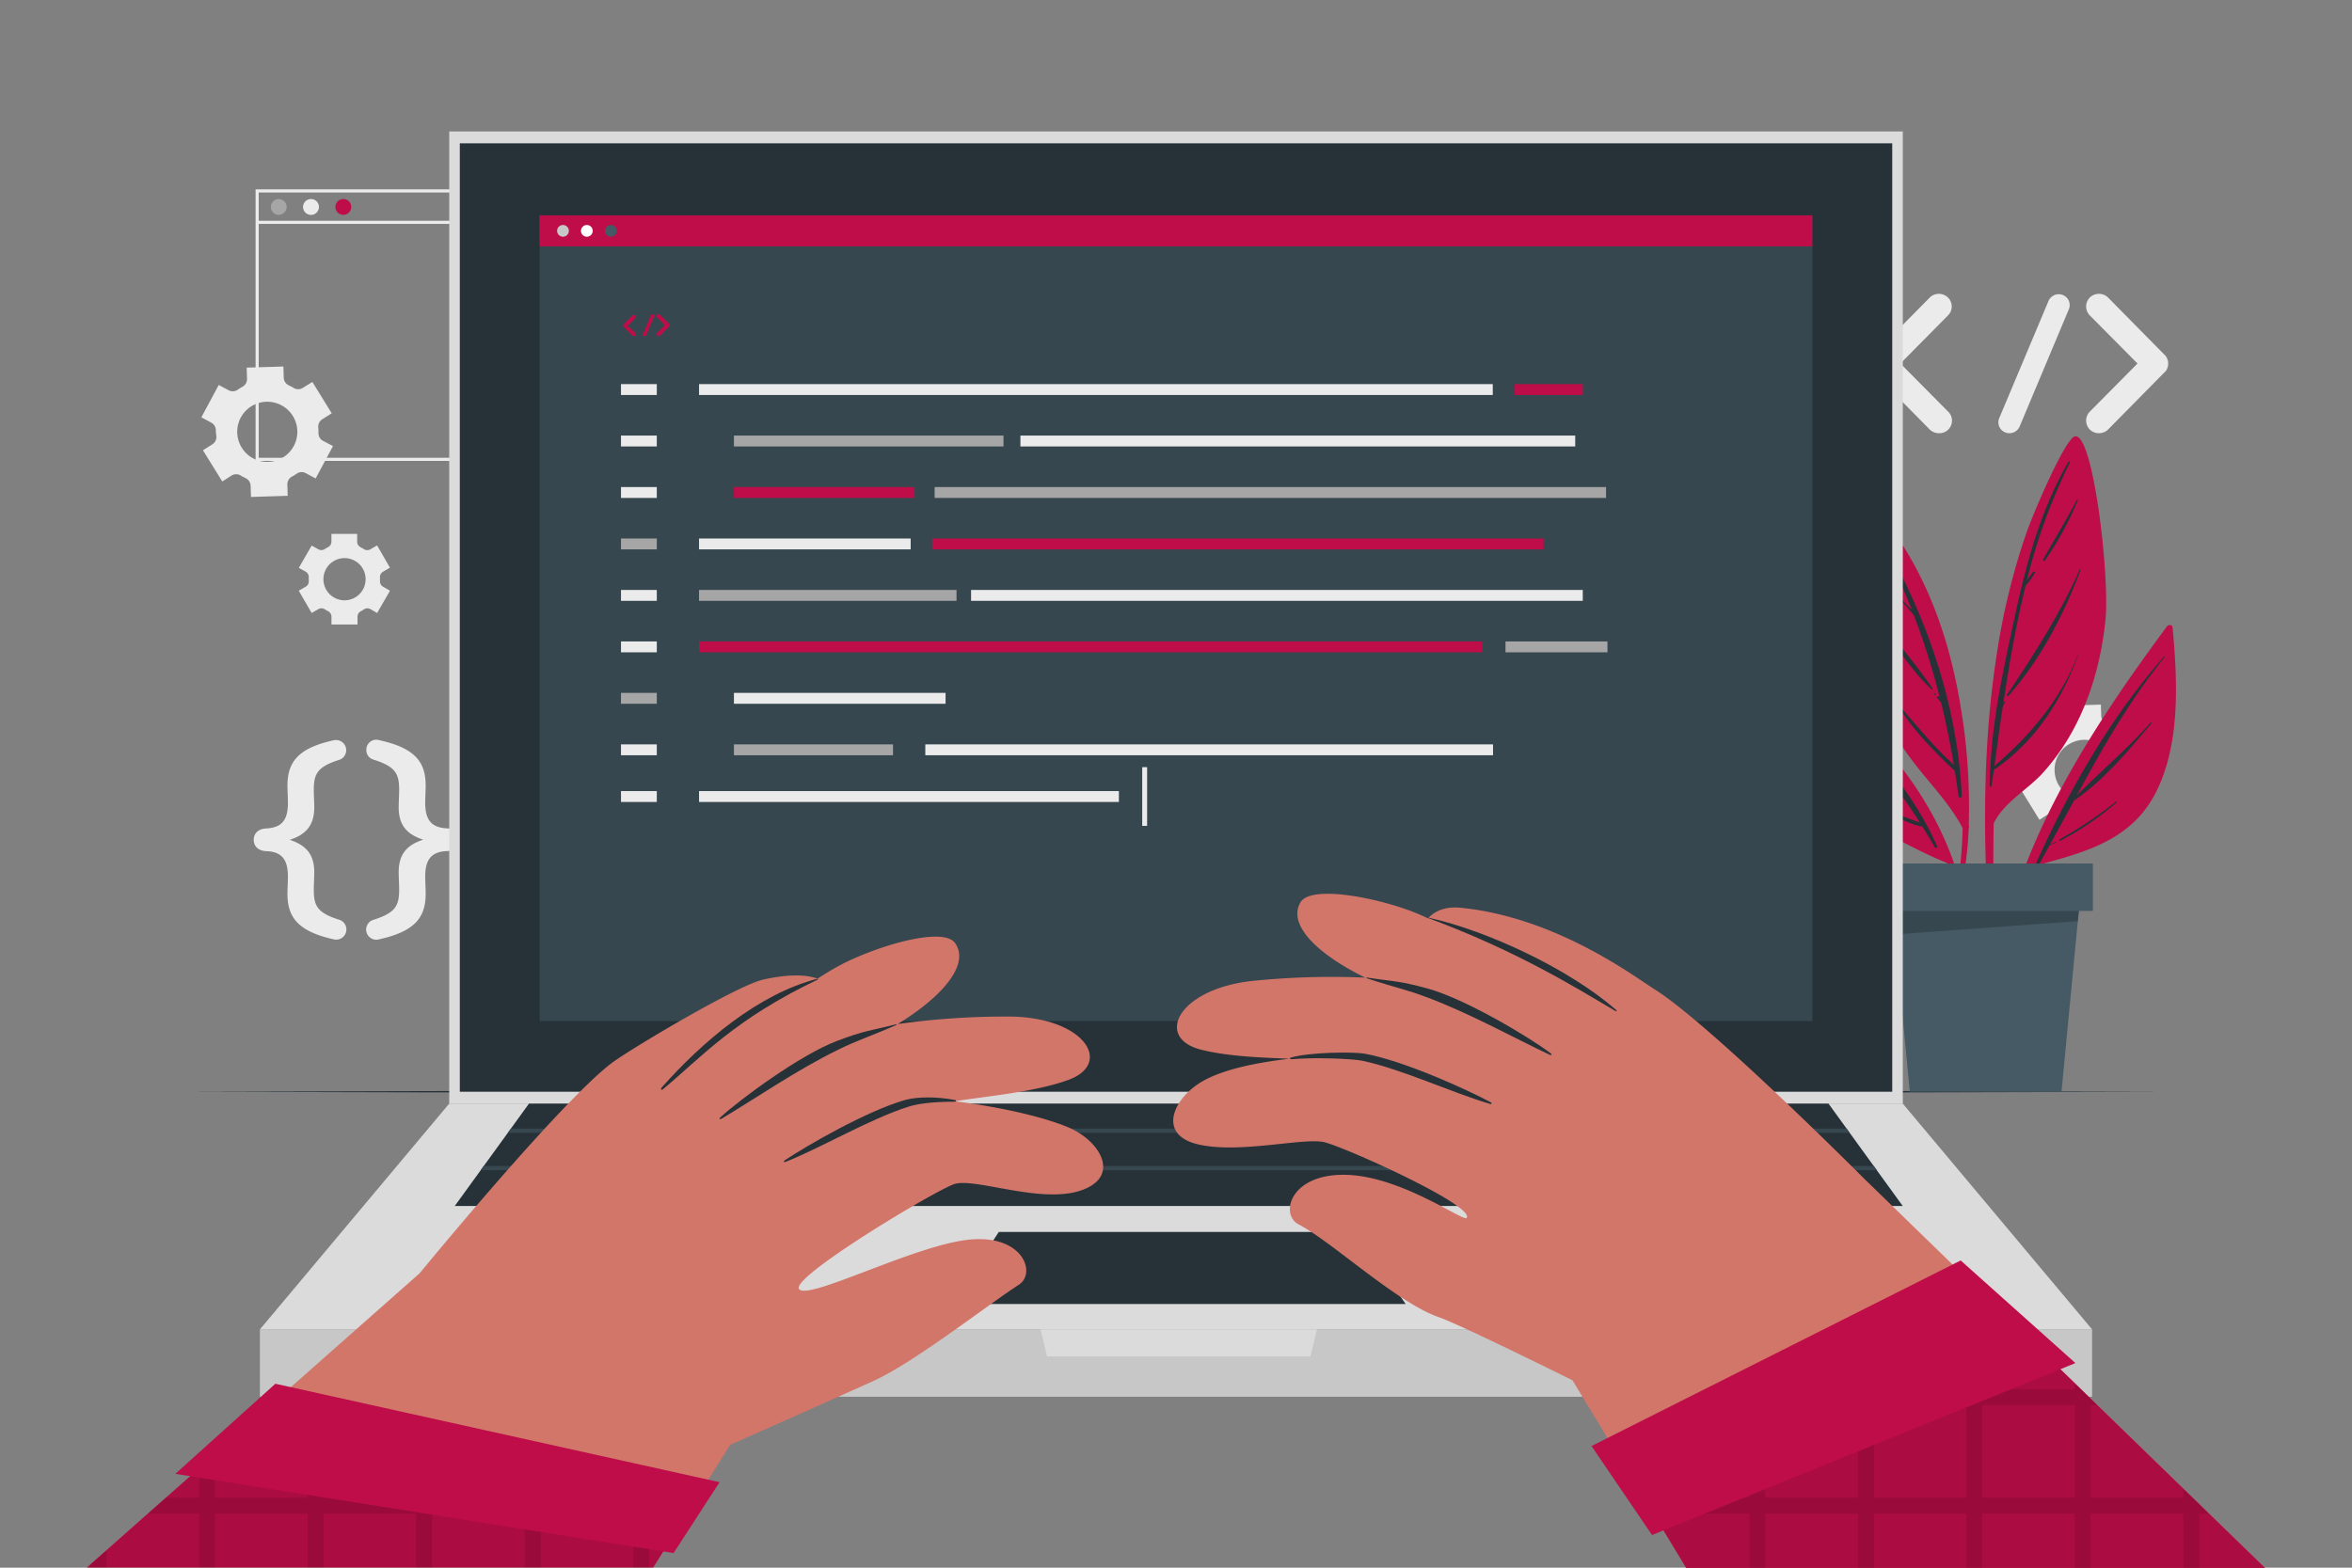 
<svg class="animated" id="freepik_stories-hand-coding" xmlns="http://www.w3.org/2000/svg" viewBox="0 0 750 500" version="1.1" xmlns:xlink="http://www.w3.org/1999/xlink" xmlns:svgjs="http://svgjs.com/svgjs"><rect x="0" y="0" width="750" height="500" fill="#808080" stroke="none"/><g id="freepik--background-complete--inject-18" class="animable" style="transform-origin: 377.81px 180.053px;"><path d="M208.14,147H81.5V60.39H208.14ZM82.5,146H207.14V61.39H82.5Z" style="fill: rgb(235, 235, 235); transform-origin: 144.82px 103.695px;" id="eljch5vmq6rq" class="animable"></path><path d="M91.4,66a2.52,2.52,0,1,1-2.52-2.52A2.52,2.52,0,0,1,91.4,66Z" style="fill: rgb(166, 166, 166); transform-origin: 88.88px 66px;" id="elf9vnztce9q7" class="animable"></path><path d="M101.7,66a2.53,2.53,0,1,1-2.52-2.52A2.52,2.52,0,0,1,101.7,66Z" style="fill: rgb(235, 235, 235); transform-origin: 99.17px 66.01px;" id="el3dit8axs846" class="animable"></path><path d="M112,66a2.52,2.52,0,1,1-2.52-2.52A2.52,2.52,0,0,1,112,66Z" style="fill: rgb(190, 13, 72); transform-origin: 109.48px 66px;" id="el01g90gmkw31p" class="animable"></path><rect x="82" y="70.41" width="125.64" height="1" style="fill: rgb(235, 235, 235); transform-origin: 144.82px 70.91px;" id="el8e6tqwftdvj" class="animable"></rect><path d="M73.84,151.67a2.79,2.79,0,0,1,2.93,0q.36.23.75.42c.25.14.51.27.77.4a2.78,2.78,0,0,1,1.63,2.41l.11,3.6,11.71-.37-.11-3.59A2.79,2.79,0,0,1,93.1,152a15.21,15.21,0,0,0,1.49-.91,2.76,2.76,0,0,1,2.9-.19l3.16,1.7,5.54-10.33L103,140.6a2.76,2.76,0,0,1-1.45-2.52,17,17,0,0,0-.06-1.75,2.78,2.78,0,0,1,1.29-2.62l3-1.89-6.17-10-3.07,1.9a2.77,2.77,0,0,1-2.91,0q-.36-.22-.75-.42c-.25-.14-.51-.27-.77-.39a2.79,2.79,0,0,1-1.63-2.43l-.11-3.59-11.71.36.11,3.58a2.78,2.78,0,0,1-1.46,2.53c-.51.28-1,.59-1.49.92a2.78,2.78,0,0,1-2.91.19l-3.16-1.69-5.54,10.32,3.16,1.7a2.75,2.75,0,0,1,1.45,2.53A17.06,17.06,0,0,0,69,139.1a2.8,2.8,0,0,1-1.29,2.62l-3,1.89,6.17,9.95Zm2.94-18.49a9.59,9.59,0,1,1,3.93,13A9.61,9.61,0,0,1,76.78,133.18Z" style="fill: rgb(235, 235, 235); transform-origin: 85.2px 137.695px;" id="eljw0sdecizel" class="animable"></path><path d="M653.36,259.52a2.77,2.77,0,0,1,2.92,0l.75.43.78.39a2.78,2.78,0,0,1,1.63,2.41l.11,3.6,11.71-.37-.11-3.59a2.77,2.77,0,0,1,1.47-2.52,17.37,17.37,0,0,0,1.48-.92,2.8,2.8,0,0,1,2.91-.19l3.16,1.7,5.54-10.33-3.16-1.69a2.77,2.77,0,0,1-1.45-2.53,16.86,16.86,0,0,0-.06-1.74,2.8,2.8,0,0,1,1.29-2.63l3-1.89-6.17-10-3.07,1.91a2.77,2.77,0,0,1-2.91,0l-.75-.42c-.25-.14-.51-.27-.77-.39a2.77,2.77,0,0,1-1.63-2.42l-.11-3.6-11.71.36.11,3.59a2.76,2.76,0,0,1-1.46,2.52,14.28,14.28,0,0,0-1.49.93,2.78,2.78,0,0,1-2.91.18l-3.16-1.69L643.81,241l3.16,1.69a2.79,2.79,0,0,1,1.45,2.53,17.06,17.06,0,0,0,.06,1.75,2.79,2.79,0,0,1-1.3,2.62l-3,1.89,6.17,10ZM656.3,241a9.59,9.59,0,1,1,3.92,13A9.59,9.59,0,0,1,656.3,241Z" style="fill: rgb(235, 235, 235); transform-origin: 664.76px 245.54px;" id="elfbb6mxhs4or" class="animable"></path><path d="M97.46,182.31a2,2,0,0,1,1,1.82c0,.2,0,.4,0,.6s0,.41,0,.61a1.93,1.93,0,0,1-1,1.8l-2.19,1.26,4.11,7.11,2.18-1.26a1.93,1.93,0,0,1,2,.08c.34.22.7.42,1.06.61a1.94,1.94,0,0,1,1.08,1.73v2.51H114v-2.51a1.94,1.94,0,0,1,1.08-1.73c.36-.19.71-.39,1-.61a1.94,1.94,0,0,1,2-.08l2.18,1.26,4.1-7.11-2.19-1.26a1.94,1.94,0,0,1-1-1.81c0-.2,0-.4,0-.6s0-.4,0-.6a1.94,1.94,0,0,1,1-1.81l2.18-1.26-4.1-7.11-2.17,1.26a2,2,0,0,1-2.05-.07,11.27,11.27,0,0,0-1.06-.62,1.93,1.93,0,0,1-1.08-1.73v-2.51h-8.21v2.51a1.93,1.93,0,0,1-1.08,1.73,10.13,10.13,0,0,0-1.06.62,2,2,0,0,1-2,.07L99.39,174l-4.11,7.11ZM109.85,178a6.73,6.73,0,1,1-6.72,6.73A6.74,6.74,0,0,1,109.85,178Z" style="fill: rgb(235, 235, 235); transform-origin: 109.815px 184.73px;" id="el6ylj9oo4fep" class="animable"></path><path d="M91.66,285c0-1.13.15-4.14.15-5.42,0-5.49-2-8-7.07-8.12-2.4-.15-3.83-1.58-3.83-3.61s1.43-3.46,3.83-3.61c5.12-.23,7.07-2.64,7.07-8.2,0-1.28-.15-4.29-.15-5.42,0-7.29,3.09-12,14.75-14.51a3.25,3.25,0,0,1,2,6.16c-7.3,2.26-8.35,4.59-8.35,9.71,0,1.5.15,4,.15,5.56,0,5.87-2.86,8.73-7.83,10.31,5,1.65,7.83,4.44,7.83,10.3,0,1.58-.15,4.06-.15,5.57,0,5.11,1,7.45,8.35,9.7a3.25,3.25,0,0,1-2,6.17C94.75,297,91.66,292.34,91.66,285Z" style="fill: rgb(235, 235, 235); transform-origin: 95.684px 267.857px;" id="elr0s2nuxr58q" class="animable"></path><path d="M135.74,250.59c0,1.13-.15,4.14-.15,5.42,0,5.56,2,8,7.15,8.2,2.33.15,3.76,1.58,3.76,3.61s-1.43,3.46-3.76,3.61c-5.12.15-7.15,2.63-7.15,8.12,0,1.28.15,4.29.15,5.42,0,7.37-3.08,12-14.74,14.59a3.24,3.24,0,0,1-2-6.17c7.22-2.25,8.28-4.59,8.28-9.7,0-1.51-.15-4-.15-5.57,0-5.86,2.85-8.72,7.82-10.3-5-1.66-7.82-4.44-7.82-10.31,0-1.58.15-4.06.15-5.56,0-5.12-1.06-7.45-8.28-9.71a3.11,3.11,0,0,1-2.18-3.08,3.16,3.16,0,0,1,4.14-3.08C132.66,238.63,135.74,243.3,135.74,250.59Z" style="fill: rgb(235, 235, 235); transform-origin: 131.63px 267.82px;" id="el0p7xgg36x2oq" class="animable"></path><path d="M621.19,131.26a4,4,0,0,1-2.81,6.91,4.27,4.27,0,0,1-3-1.15l-18-18.26c-.2-.06-.26-.19-.32-.38a.84.84,0,0,0-.2-.13,2.11,2.11,0,0,1-.19-.51.34.34,0,0,1-.19-.26c-.06-.13-.06-.32-.13-.38s-.13-.26-.13-.32v-.45c0-.13-.06-.19-.06-.39s.06-.25.06-.32v-.44c0-.13.13-.2.13-.26s.07-.32.13-.51.06-.07.06-.13.2-.45.32-.58a.13.13,0,0,1,.13-.13,1.19,1.19,0,0,1,.39-.44l18-18.26a4.17,4.17,0,0,1,5.76,0,4,4,0,0,1,0,5.76L606,115.94Z" style="fill: rgb(235, 235, 235); transform-origin: 609.303px 115.943px;" id="el4rq9ln2d7l7" class="animable"></path><path d="M637.53,133.31,653.22,96a3.55,3.55,0,0,1,4.68-1.86,3.45,3.45,0,0,1,1.79,4.55L644,136.06a3.54,3.54,0,0,1-3.27,2.11,3.1,3.1,0,0,1-1.28-.25A3.46,3.46,0,0,1,637.53,133.31Z" style="fill: rgb(235, 235, 235); transform-origin: 648.61px 116.008px;" id="elhc7faknbm5" class="animable"></path><path d="M690.7,118.25a.06.06,0,0,1-.06.06,3.18,3.18,0,0,1-.45.45l-18,18.26a4.19,4.19,0,0,1-5.77,0,4.06,4.06,0,0,1,0-5.76l15.18-15.32-15.18-15.31a4.06,4.06,0,0,1,0-5.76,4.18,4.18,0,0,1,5.77,0l18,18.26a3.15,3.15,0,0,1,.45.44c.06,0,.06.13.06.13a5.27,5.27,0,0,1,.32.58c0,.06.07.06.07.13a2.52,2.52,0,0,0,.19.57c0,.07.06.07.06.2v.44c0,.07.07.26.07.32s-.07.26-.07.32v.52c0,.06-.06.06-.06.13a4.11,4.11,0,0,0-.19.57c0,.07-.07.07-.07.19S690.83,118,690.7,118.25Z" style="fill: rgb(235, 235, 235); transform-origin: 678.316px 115.943px;" id="el7p6414p5or" class="animable"></path></g><g id="freepik--Floor--inject-18" class="animable" style="transform-origin: 375.02px 348.196px;"><path d="M59.52,348.2c202.12-.62,428.84-.62,631,0-202.12.61-428.84.61-631,0Z" style="fill: rgb(38, 50, 56); transform-origin: 375.02px 348.196px;" id="el51uaosyn7qc" class="animable"></path></g><g id="freepik--Plant--inject-18" class="animable" style="transform-origin: 633.15px 243.675px;"><path d="M691,199.77c-23.36,31.64-47.72,68.35-53.65,108-.07.6.89.8,1,.2a235.06,235.06,0,0,1,10.33-31.76c15.36-4.23,30.43-7.7,38.5-22.94,8.22-15.67,7.18-36.1,5.61-53.17C692.74,199.21,691.5,199.16,691,199.77Z" style="fill: rgb(190, 13, 72); transform-origin: 665.61px 253.848px;" id="ela5ym0bls7qj" class="animable"></path><path d="M649,275.93c10.5-23.55,24-47.19,41.09-66.55.11-.13.29.05.19.18-11.21,13.79-19.73,28.81-28,44.09,7.73-7.85,16.21-14.88,23.54-23.21.14-.16.37.08.23.24-7.27,8.73-15.22,18.21-24.69,24.67q-3.82,7-7.71,14.1c.64-.36,1.29-.67,1.95-1,.11-.05.21.12.1.18-.72.36-1.44.75-2.19,1.06-1.23,2.23-2.44,4.46-3.71,6.68C649.44,276.86,648.75,276.43,649,275.93Z" style="fill: rgb(38, 50, 56); transform-origin: 669.628px 242.96px;" id="elbekaktrwqa" class="animable"></path><path d="M656.78,267.71a137.12,137.12,0,0,0,17.93-12c.15-.12.37.09.22.22A94.19,94.19,0,0,1,657,268.15C656.75,268.3,656.49,267.88,656.78,267.71Z" style="fill: rgb(38, 50, 56); transform-origin: 665.816px 261.928px;" id="el65elvhui9lm" class="animable"></path><path d="M634.68,301.89c.05.48.86.48.85,0,.13-13.06,0-26.18.21-39.31,3.35-6.75,10.53-10.49,15.53-15.9a70.15,70.15,0,0,0,9.32-13c6.17-11,9.52-23.48,10.8-36,1.38-14-3.92-60.08-9.81-58.48-3.05.83-12.94,23.67-15.56,31.22a217,217,0,0,0-9.3,38.28C631.94,239.39,632.34,271,634.68,301.89Z" style="fill: rgb(190, 13, 72); transform-origin: 652.303px 220.705px;" id="el9ton8nkgo2g" class="animable"></path><path d="M634.59,245.54l.06-.06c.71-16.53,4.44-33.22,7.92-49.25,3.76-17.27,8.15-33.54,17-48.94a.26.26,0,0,1,.45.26,181.49,181.49,0,0,0-13.69,37.56c.6-.93,1.32-1.81,1.94-2.69.24-.35.82,0,.58.33a24.77,24.77,0,0,1-2.78,3.92.23.23,0,0,1-.12.06c-3.06,12.34-5.25,25-7.13,37.57.14-.16.27-.34.41-.49a.13.13,0,0,1,.2.15c-.24.42-.5.83-.75,1.25-1,6.39-1.83,12.77-2.71,19.1,11.38-9.73,21.11-21.2,26.59-35.33a.06.06,0,0,1,.11,0c-5.37,14.65-13.84,27.68-26.88,36.58l-.72,5.1c-.05.35-.61.26-.61-.08,0-1.51.08-3,.14-4.53A.34.34,0,0,1,634.59,245.54Z" style="fill: rgb(38, 50, 56); transform-origin: 648.565px 199.025px;" id="eld2xjtbxxrjb" class="animable"></path><path d="M640,221.58c8.7-13,16.82-25.59,23.19-39.94.07-.16.35,0,.28.12-5.36,14.26-12.87,28.71-23,40.16C640.18,222.15,639.77,221.85,640,221.58Z" style="fill: rgb(38, 50, 56); transform-origin: 651.707px 201.787px;" id="elw35mblgru8o" class="animable"></path><path d="M651.51,178.43c3.6-6.37,7.4-12.58,10.8-19.08.09-.18.34,0,.26.15a99,99,0,0,1-10.5,19.26C651.83,179.09,651.3,178.8,651.51,178.43Z" style="fill: rgb(38, 50, 56); transform-origin: 657.024px 169.089px;" id="el4qfpnfmzpt7" class="animable"></path><path d="M650.1,181.21a.06.06,0,0,1,0,.11A.06.06,0,0,1,650.1,181.21Z" style="fill: rgb(38, 50, 56); transform-origin: 650.1px 181.265px;" id="elq3ucw4ssfe" class="animable"></path><path d="M625.84,264.11a133.09,133.09,0,0,1-3.05,25.74c.13.93.26,1.86.4,2.82a122.69,122.69,0,0,0,4.6-28.69.88.88,0,0,0,0-.89v0A190.7,190.7,0,0,0,625,224.19c-4.05-24-12.89-47.05-29.63-65.05a1.2,1.2,0,0,0-1.85.38c-6.76,17.18-4.4,37.69,1.36,54.83a100.42,100.42,0,0,0,13.27,26C613.85,248.46,621.17,255.29,625.84,264.11Z" style="fill: rgb(190, 13, 72); transform-origin: 608.657px 225.763px;" id="elff72xsk95io" class="animable"></path><path d="M597.3,167.18c15.87,25.76,26.91,56.29,28.26,86.72,0,.54-.88.68-1,.13-.37-2.74-.79-5.45-1.23-8.14h0c-6.56-6.29-13.3-12.93-18-20.78-.09-.14.11-.3.22-.18,5.71,6.53,11,13.22,17.49,19q-1.69-10.1-4.07-19.87c-.43-.49-.84-1-1.26-1.48-.27-.32.18-.79.47-.47l.38.42a231.14,231.14,0,0,0-8.29-26.34c-4-4.82-8.56-9-11.5-14.79a.12.12,0,0,1,.21-.12,121.6,121.6,0,0,0,7.34,9.74c1.07,1.23,2.24,2.38,3.35,3.57a204.42,204.42,0,0,0-13-27.08A.35.35,0,0,1,597.3,167.18Z" style="fill: rgb(38, 50, 56); transform-origin: 611.095px 210.685px;" id="eltpnb515xd78" class="animable"></path><path d="M600.51,199c5.13,6.91,11,13.49,15.74,20.63.14.2-.16.41-.33.25-6.13-5.74-11.31-13.59-15.76-20.67C600,198.93,600.36,198.75,600.51,199Z" style="fill: rgb(38, 50, 56); transform-origin: 608.203px 209.409px;" id="el4y8d90yh15" class="animable"></path><path d="M617,221.18l.22.22c.15.15-.09.38-.24.23l-.22-.22C616.58,221.26,616.82,221,617,221.18Z" style="fill: rgb(38, 50, 56); transform-origin: 616.982px 221.399px;" id="el57mx8nyzjil" class="animable"></path><path d="M572.44,216.69c1.27,13.25,8.24,29.08,16.74,39.29a41.76,41.76,0,0,0,13.58,10.6c5.88,2.91,12,6.26,18.13,8.65A118.94,118.94,0,0,1,627.3,298c.2-.66.39-1.35.59-2-3.91-33.54-25.61-62.22-53.38-80.63A1.35,1.35,0,0,0,572.44,216.69Z" style="fill: rgb(190, 13, 72); transform-origin: 600.159px 256.577px;" id="elaxvpt12is" class="animable"></path><path d="M582,226.61c-.2-.18.07-.53.28-.37,14.72,10.9,28,26.8,35.39,43.61.2.46-.43.86-.69.4-1.29-2.26-2.61-4.46-4-6.62h0c-6.34-1.19-12.34-5.65-17-9.89-.13-.11.06-.3.18-.19a39.19,39.19,0,0,0,8,5.64c2.59,1.31,5.37,2.14,8.06,3.19-2.35-3.73-4.8-7.31-7.35-10.78-6.83-2.32-13.32-6.51-19-10.7-.18-.13,0-.43.18-.31a188.32,188.32,0,0,0,17.7,9.46,157.46,157.46,0,0,0-12.5-14.57c-2.15-1.14-4.34-2.28-6.43-3.5-.17-.1,0-.39.14-.32a22.74,22.74,0,0,1,4.93,2.42C587.38,231.55,584.79,229.05,582,226.61Z" style="fill: rgb(38, 50, 56); transform-origin: 599.819px 248.326px;" id="elsfyg2npc65" class="animable"></path><path d="M582.62,238.19a8,8,0,0,1,1.07.76c.1.09,0,.22-.14.18a9.33,9.33,0,0,1-1.11-.63C582.25,238.37,582.43,238.07,582.62,238.19Z" style="fill: rgb(38, 50, 56); transform-origin: 583.045px 238.65px;" id="elevv9hagrz97" class="animable"></path><polygon points="603.06 286.1 663.3 286.1 657.37 348.19 608.99 348.19 603.06 286.1" style="fill: rgb(69, 90, 100); transform-origin: 633.18px 317.145px;" id="ely0kx2hwqjyl" class="animable"></polygon><polygon points="604.2 298.02 603.06 286.1 663.3 286.1 662.57 293.79 604.2 298.02" style="fill: rgb(55, 71, 79); transform-origin: 633.18px 292.06px;" id="eljg0vuyvt769" class="animable"></polygon><rect x="598.99" y="275.41" width="68.39" height="15.12" style="fill: rgb(69, 90, 100); transform-origin: 633.185px 282.97px;" id="elkexxvbj1c1h" class="animable"></rect></g><g id="freepik--Device--inject-18" class="animable" style="transform-origin: 375px 243.705px;"><rect x="143.25" y="41.93" width="463.51" height="310.05" style="fill: rgb(219, 219, 219); transform-origin: 375.005px 196.955px;" id="elwzxm0wr27jf" class="animable"></rect><rect x="146.62" y="45.71" width="456.77" height="302.49" style="fill: rgb(38, 50, 56); transform-origin: 375.005px 196.955px;" id="elsb73q9ahvaf" class="animable"></rect><rect x="82.88" y="424" width="584.24" height="21.48" style="fill: rgb(199, 199, 199); transform-origin: 375px 434.74px;" id="elgiyycq3pt3o" class="animable"></rect><polygon points="82.88 424 143.25 351.98 606.75 351.98 667.12 424 82.88 424" style="fill: rgb(219, 219, 219); transform-origin: 375px 387.99px;" id="elvnmvidwjnuj" class="animable"></polygon><polygon points="606.73 384.63 145.02 384.63 168.69 351.98 583.06 351.98 606.73 384.63" style="fill: rgb(38, 50, 56); transform-origin: 375.875px 368.305px;" id="el33tyyy5cx4r" class="animable"></polygon><polygon points="598.46 373.22 153.29 373.22 154.25 371.89 597.5 371.89 598.46 373.22" style="fill: rgb(55, 71, 79); transform-origin: 375.875px 372.555px;" id="el74w6nw8bazt" class="animable"></polygon><polygon points="589.81 361.3 161.94 361.3 162.9 359.96 588.85 359.96 589.81 361.3" style="fill: rgb(55, 71, 79); transform-origin: 375.875px 360.63px;" id="elmgxxsu2jzf" class="animable"></polygon><polygon points="303.53 415.9 318.49 392.92 432.22 392.92 448.23 415.9 303.53 415.9" style="fill: rgb(38, 50, 56); transform-origin: 375.88px 404.41px;" id="el2810b116nld" class="animable"></polygon><polygon points="417.85 432.63 333.9 432.63 331.82 424 419.94 424 417.85 432.63" style="fill: rgb(219, 219, 219); transform-origin: 375.88px 428.315px;" id="el33mw33i1ji6" class="animable"></polygon><rect x="172.09" y="68.69" width="405.83" height="256.96" style="fill: rgb(55, 71, 79); transform-origin: 375.005px 197.17px;" id="el7sy8u8y1hk" class="animable"></rect><rect x="172.09" y="68.69" width="405.83" height="9.89" style="fill: rgb(190, 13, 72); transform-origin: 375.005px 73.635px;" id="el9dd3a5m3me9" class="animable"></rect><path d="M181.39,73.63a1.87,1.87,0,1,1-1.87-1.87A1.86,1.86,0,0,1,181.39,73.63Z" style="fill: rgb(199, 199, 199); transform-origin: 179.52px 73.63px;" id="el3yfzap1wme2" class="animable"></path><path d="M189,73.63a1.87,1.87,0,1,1-1.87-1.87A1.86,1.86,0,0,1,189,73.63Z" style="fill: rgb(255, 255, 255); transform-origin: 187.13px 73.63px;" id="elztlwdrfsth" class="animable"></path><path d="M196.67,73.63a1.87,1.87,0,1,1-1.87-1.87A1.86,1.86,0,0,1,196.67,73.63Z" style="fill: rgb(69, 90, 100); transform-origin: 194.8px 73.63px;" id="eltabwzgyic0b" class="animable"></path><rect x="198.02" y="122.51" width="11.42" height="3.47" style="fill: rgb(235, 235, 235); transform-origin: 203.73px 124.245px;" id="elno5yc825wp" class="animable"></rect><rect x="222.91" y="122.51" width="253.1" height="3.47" style="fill: rgb(235, 235, 235); transform-origin: 349.46px 124.245px;" id="elgke56b3hmv4" class="animable"></rect><rect x="483.03" y="122.51" width="21.69" height="3.47" style="fill: rgb(190, 13, 72); transform-origin: 493.875px 124.245px;" id="ell1bzvdsg8yn" class="animable"></rect><rect x="198.02" y="138.92" width="11.42" height="3.47" style="fill: rgb(235, 235, 235); transform-origin: 203.73px 140.655px;" id="el479mb5hzm4j" class="animable"></rect><rect x="234.04" y="138.92" width="85.95" height="3.47" style="fill: rgb(166, 166, 166); transform-origin: 277.015px 140.655px;" id="el322x15a1hyw" class="animable"></rect><rect x="480.07" y="204.58" width="32.51" height="3.47" style="fill: rgb(166, 166, 166); transform-origin: 496.325px 206.315px;" id="elnpv8nci2pvi" class="animable"></rect><rect x="222.91" y="188.16" width="82.1" height="3.47" style="fill: rgb(166, 166, 166); transform-origin: 263.96px 189.895px;" id="elnaz9kv62fet" class="animable"></rect><rect x="234.04" y="155.34" width="57.6" height="3.47" style="fill: rgb(190, 13, 72); transform-origin: 262.84px 157.075px;" id="elazmkr2gxpdm" class="animable"></rect><rect x="298.03" y="155.34" width="214.1" height="3.47" style="fill: rgb(166, 166, 166); transform-origin: 405.08px 157.075px;" id="elfm7s3zo467v" class="animable"></rect><rect x="222.91" y="204.58" width="249.73" height="3.47" style="fill: rgb(190, 13, 72); transform-origin: 347.775px 206.315px;" id="elcprhmekdtag" class="animable"></rect><rect x="325.39" y="138.92" width="176.91" height="3.47" style="fill: rgb(235, 235, 235); transform-origin: 413.845px 140.655px;" id="el3gx0fhxym8l" class="animable"></rect><rect x="198.02" y="155.34" width="11.42" height="3.47" style="fill: rgb(235, 235, 235); transform-origin: 203.73px 157.075px;" id="el2ovyvysqs1h" class="animable"></rect><rect x="198.02" y="171.75" width="11.42" height="3.47" style="fill: rgb(166, 166, 166); transform-origin: 203.73px 173.485px;" id="el0a01tsgq2uzf" class="animable"></rect><rect x="222.91" y="171.75" width="67.48" height="3.47" style="fill: rgb(235, 235, 235); transform-origin: 256.65px 173.485px;" id="elm7hwykk4kr" class="animable"></rect><rect x="234.04" y="220.99" width="67.48" height="3.47" style="fill: rgb(235, 235, 235); transform-origin: 267.78px 222.725px;" id="elmuvpodtmk6b" class="animable"></rect><rect x="295.06" y="237.41" width="181.03" height="3.47" style="fill: rgb(235, 235, 235); transform-origin: 385.575px 239.145px;" id="elb5unoobfiul" class="animable"></rect><rect x="234.04" y="237.41" width="50.72" height="3.47" style="fill: rgb(166, 166, 166); transform-origin: 259.4px 239.145px;" id="elqgdrse33vpk" class="animable"></rect><rect x="309.65" y="188.16" width="195.06" height="3.47" style="fill: rgb(235, 235, 235); transform-origin: 407.18px 189.895px;" id="eluf52mrh6ci" class="animable"></rect><rect x="297.25" y="171.75" width="194.98" height="3.47" style="fill: rgb(190, 13, 72); transform-origin: 394.74px 173.485px;" id="elqaey6c74htd" class="animable"></rect><rect x="198.02" y="188.16" width="11.42" height="3.47" style="fill: rgb(235, 235, 235); transform-origin: 203.73px 189.895px;" id="el95o94d979d9" class="animable"></rect><rect x="198.02" y="204.58" width="11.42" height="3.47" style="fill: rgb(235, 235, 235); transform-origin: 203.73px 206.315px;" id="el7otneg2sff" class="animable"></rect><rect x="198.02" y="220.99" width="11.42" height="3.47" style="fill: rgb(166, 166, 166); transform-origin: 203.73px 222.725px;" id="elvoxguhz8vc9" class="animable"></rect><rect x="198.02" y="237.41" width="11.42" height="3.47" style="fill: rgb(235, 235, 235); transform-origin: 203.73px 239.145px;" id="eleqohuykdbd" class="animable"></rect><rect x="198.02" y="252.31" width="11.42" height="3.47" style="fill: rgb(235, 235, 235); transform-origin: 203.73px 254.045px;" id="elxlxa9fgzx5" class="animable"></rect><rect x="222.91" y="252.31" width="133.88" height="3.47" style="fill: rgb(235, 235, 235); transform-origin: 289.85px 254.045px;" id="elrlstbgag9k" class="animable"></rect><path d="M202.54,106.11a.63.63,0,0,1-.44,1.08.67.67,0,0,1-.46-.18l-2.83-2.86s0,0-.05-.06a.07.07,0,0,0,0,0,.26.26,0,0,1,0-.08.05.05,0,0,1,0,0s0,0,0-.06,0,0,0,0v-.07s0,0,0-.06,0,0,0,0v-.07s0,0,0,0,0-.05,0-.08,0,0,0,0a.73.73,0,0,1,0-.09,0,0,0,0,1,0,0,.19.19,0,0,1,.06-.07l2.83-2.86a.65.65,0,0,1,.9,0,.63.63,0,0,1,0,.9l-2.38,2.4Z" style="fill: rgb(190, 13, 72); transform-origin: 200.748px 103.83px;" id="eljob32vibtl" class="animable"></path><path d="M205.1,106.43l2.46-5.86a.55.55,0,0,1,.73-.29.54.54,0,0,1,.29.71l-2.47,5.87a.55.55,0,0,1-.51.33.48.48,0,0,1-.2,0A.54.54,0,0,1,205.1,106.43Z" style="fill: rgb(190, 13, 72); transform-origin: 206.831px 103.717px;" id="eltsn518p6uj" class="animable"></path><path d="M213.44,104.06h0l-.07.08L210.53,107a.65.65,0,0,1-.9,0,.63.63,0,0,1,0-.9L212,103.7l-2.38-2.4a.63.63,0,0,1,0-.9.65.65,0,0,1,.9,0l2.83,2.86.07.07s0,0,0,0a.9.9,0,0,1,.05.09s0,0,0,0a.47.47,0,0,0,0,.09s0,0,0,0v.07s0,0,0,0,0,0,0,0v.08s0,0,0,0a.92.92,0,0,0,0,.09s0,0,0,0Z" style="fill: rgb(190, 13, 72); transform-origin: 211.45px 103.7px;" id="el6bynpljd50o" class="animable"></path><rect x="364.23" y="244.68" width="1.56" height="18.73" style="fill: rgb(235, 235, 235); transform-origin: 365.01px 254.045px;" id="elmszgxhab2gs" class="animable"></rect></g><g id="freepik--Character--inject-18" class="animable" style="transform-origin: 375px 392.578px;"><path d="M232.79,460.85s39.37-17.5,45.85-20.46c13-5.93,36.28-24.2,46.24-30.63,5.82-3.76,1.17-16.47-16.53-14.31s-50.7,19.4-53.54,15.69,43-31.25,49.43-33.47,27.66,6.42,40.49,2,6.14-15.82-4.08-20.11c-13.54-5.69-39.33-9.32-48.82-9.32s-38.69,21.24-38.69,21.24,39.38-15.49,44.25-18.36,28.31-3.32,43.13-8.63,5.14-20.49-19.64-20.27A249.09,249.09,0,0,0,277.42,328c-7,1.06-49.28,29.06-49.28,29.06s8.19-1.77,11.51-2.88,36.3-21.89,40.88-24.31c17.29-9.15,29.52-21.39,24-29.11-4-5.61-27.08,1.56-38.32,8-14.94,8.55-57.29,39.9-57.29,39.9L262,312.83s-4.29-3.56-18.55-.42c-8.43,1.86-43,22.52-48.49,26.71-16.6,12.65-61.24,67.09-61.24,67.09l36.51,46.85Z" style="fill: rgb(211, 118, 106); transform-origin: 242.751px 379.794px;" id="elk7wl00ba7x8" class="animable"></path><path d="M211.4,347.41c12.52-10.46,22.73-22.25,49.38-35,.09,0,0-.27-.1-.25-19,4.86-36.93,20.31-49.69,34.69C210.57,347.38,210.9,347.82,211.4,347.41Z" style="fill: rgb(38, 50, 56); transform-origin: 235.808px 329.865px;" id="eli26sc1o8u2s" class="animable"></path><path d="M230.07,356.81c11.09-6.62,23.92-15.51,37.17-22,6.5-3.19,9.3-3.84,18.61-7.91.09,0,0-.24-.08-.22-8.43,2.14-9.82,1.89-18.87,5.31-11.78,4.45-31.11,18.77-37.21,24.39C229.21,356.82,229.48,357.15,230.07,356.81Z" style="fill: rgb(38, 50, 56); transform-origin: 257.665px 341.815px;" id="elq4qvgi3noug" class="animable"></path><path d="M250.56,370.55c12-4.84,26.57-13.53,38.95-17.53,3.1-1,7.84-1.64,14.93-1.64.38,0,.85-.42-.05-.58-6-1.1-11.95-1-15.65,0-12.14,3.39-31.6,14.64-38.48,19.26C249.72,370.44,249.93,370.81,250.56,370.55Z" style="fill: rgb(38, 50, 56); transform-origin: 277.429px 360.325px;" id="elyc36l3nkb5g" class="animable"></path><polygon points="232.79 460.86 208.32 499.92 27.72 499.92 133.68 406.21 224.18 396.22 232.79 460.86" style="fill: rgb(211, 118, 106); transform-origin: 130.255px 448.07px;" id="elj0eul0c1gud" class="animable"></polygon><polygon points="208.32 499.92 214.79 489.58 79.66 453.98 27.72 499.92 208.32 499.92" style="fill: rgb(190, 13, 72); transform-origin: 121.255px 476.95px;" id="elcvuig89fvo" class="animable"></polygon><g id="elbjesq9ikv9"><polygon points="208.32 499.92 214.79 489.58 79.66 453.98 27.72 499.92 208.32 499.92" style="opacity: 0.1; transform-origin: 121.255px 476.95px;" class="animable"></polygon></g><g id="el0zmk35tu222k"><polygon points="28.89 498.88 33.97 494.38 33.97 499.91 28.89 499.91 28.89 498.88" style="opacity: 0.1; transform-origin: 31.43px 497.145px;" class="animable"></polygon></g><g id="elc33gsk6r0v"><polygon points="207.01 487.53 207.01 499.91 201.93 499.91 201.93 486.19 207.01 487.53" style="opacity: 0.1; transform-origin: 204.47px 493.05px;" class="animable"></polygon></g><g id="elva87ckfn0bs"><polygon points="172.4 478.41 188.94 482.77 172.4 482.77 172.4 499.91 167.32 499.91 167.32 482.77 137.79 482.77 137.79 499.91 132.71 499.91 132.71 482.77 103.18 482.77 103.18 499.91 98.1 499.91 98.1 482.77 68.58 482.77 68.58 499.91 63.5 499.91 63.5 482.77 47.1 482.77 52.85 477.69 63.5 477.69 63.5 468.27 68.58 463.78 68.58 477.69 98.1 477.69 98.1 458.84 103.18 460.18 103.18 477.69 132.71 477.69 132.71 467.96 137.79 469.29 137.79 477.69 167.32 477.69 167.32 477.07 169.66 477.69 172.4 477.69 172.4 478.41" style="opacity: 0.1; transform-origin: 118.02px 479.375px;" class="animable"></polygon></g><polygon points="55.91 470.07 214.79 495.34 229.45 472.73 87.81 441.33 55.91 470.07" style="fill: rgb(190, 13, 72); transform-origin: 142.68px 468.335px;" id="el4xp2obsmrnf" class="animable"></polygon><path d="M501.44,440.23s-35.88-17.8-42.61-20.12c-13.48-4.66-34.16-24.14-44.7-29.58-6.15-3.18-2.74-16.28,15.09-15.83s37.61,15.2,38.49,13.72c2.41-4-38.79-22.53-45.39-24.12s-27.22,3.82-40.42.65-7.63-15.15,2.13-20.41c12.93-7,38.56-7.82,48-8.74s40.55,17.43,40.55,17.43-40.68-11.63-45.81-14-28.5-.58-43.76-4.44-7.08-19.9,17.6-22.06a249.35,249.35,0,0,1,43.63-.38c7.11.38,51.84,24.19,51.84,24.19s-8.32-1-11.73-1.76-38.24-18.3-43-20.27C423.24,307,409.9,296,414.68,287.81c3.48-6,27.1-1.05,38.9,4.27,15.7,7.08,60.86,34.21,60.86,34.21l-60.15-31.9s2.77-5.71,11.36-4.88c30.69,3,55.91,22.26,61.78,25.91,17.74,11,67.41,60.9,67.41,60.9L563.78,424Z" style="fill: rgb(211, 118, 106); transform-origin: 484.48px 362.648px;" id="elbtz4lcpb2b8" class="animable"></path><path d="M515,322.39c-13.89-8.24-31.7-19.19-59.42-29.52-.09,0-.06-.2,0-.18,18.93,4.21,44.78,16.38,59.66,29.33C515.77,322.41,515.57,322.71,515,322.39Z" style="fill: rgb(38, 50, 56); transform-origin: 485.536px 307.607px;" id="eljukeaprxi7" class="animable"></path><path d="M494.14,336.4c-11.67-5.51-25.3-13.13-39.11-18.32-6.78-2.55-9.62-2.93-19.28-6.09-.1,0-.05-.24.06-.22,8.6,1.32,9.95.93,19.29,3.47,12.15,3.3,32.77,15.69,39.38,20.7C495,336.33,494.76,336.69,494.14,336.4Z" style="fill: rgb(38, 50, 56); transform-origin: 465.23px 324.137px;" id="elq5w7o6mfx2n" class="animable"></path><path d="M475.06,352.06c-12.38-3.68-27.74-10.93-40.45-13.71-3.18-.7-15.75-1.19-22.81-.51-.38,0-.88-.33,0-.58,5.9-1.68,19.6-1.86,23.38-1.19,12.4,2.21,32.86,11.54,40.15,15.48C475.9,351.86,475.72,352.25,475.06,352.06Z" style="fill: rgb(38, 50, 56); transform-origin: 443.491px 343.908px;" id="elapn1zwzt7qb" class="animable"></path><polygon points="722.28 500.08 594.84 376.32 514.69 379.82 501.44 440.23 537.67 500.08 722.28 500.08" style="fill: rgb(211, 118, 106); transform-origin: 611.86px 438.2px;" id="el6tkiwu01ju" class="animable"></polygon><polygon points="537.67 500.08 516.05 464.37 627.33 407.87 722.28 500.08 537.67 500.08" style="fill: rgb(190, 13, 72); transform-origin: 619.165px 453.975px;" id="eltzn62tnm0yq" class="animable"></polygon><g id="el5gdvtc29e6m"><polygon points="537.67 500.08 516.05 464.37 627.33 407.87 722.28 500.08 537.67 500.08" style="opacity: 0.1; transform-origin: 619.165px 453.975px;" class="animable"></polygon></g><g id="eleq5za30dy3j"><path d="M633.18,413.55h-17l10-5.08H628l4.16,4Zm30.4,29.53H557.81v.09l-9.83,5H668.81l-2.1-2Zm35.64,34.61H524.11l3.08,5.08H704.45l-3.13-3Zm0,0-3-2.89v25.29h5.08V479.73Zm-35.64-34.61-2-1.9v58.91h5.08v-54ZM628,408.47l-.62-.6L627,408v92.06h5.09V412.51Zm-35.53,17.12v74.5h5.08V423ZM558,443.08h-.17v57h5.08v-59.5ZM523.2,460.74v15.44l.91,1.51,3.08,5.08,1.09,1.81V458.16Z" style="opacity: 0.1; transform-origin: 613.825px 453.98px;" class="animable"></path></g><polygon points="507.5 461.2 526.79 489.58 661.8 434.74 625.22 402.01 507.5 461.2" style="fill: rgb(190, 13, 72); transform-origin: 584.65px 445.795px;" id="el36kdj7readg" class="animable"></polygon></g><defs>     <filter id="active" height="200%">         <feMorphology in="SourceAlpha" result="DILATED" operator="dilate" radius="2"></feMorphology>                <feFlood flood-color="#32DFEC" flood-opacity="1" result="PINK"></feFlood>        <feComposite in="PINK" in2="DILATED" operator="in" result="OUTLINE"></feComposite>        <feMerge>            <feMergeNode in="OUTLINE"></feMergeNode>            <feMergeNode in="SourceGraphic"></feMergeNode>        </feMerge>    </filter>    <filter id="hover" height="200%">        <feMorphology in="SourceAlpha" result="DILATED" operator="dilate" radius="2"></feMorphology>                <feFlood flood-color="#ff0000" flood-opacity="0.5" result="PINK"></feFlood>        <feComposite in="PINK" in2="DILATED" operator="in" result="OUTLINE"></feComposite>        <feMerge>            <feMergeNode in="OUTLINE"></feMergeNode>            <feMergeNode in="SourceGraphic"></feMergeNode>        </feMerge>            <feColorMatrix type="matrix" values="0   0   0   0   0                0   1   0   0   0                0   0   0   0   0                0   0   0   1   0 "></feColorMatrix>    </filter></defs></svg>